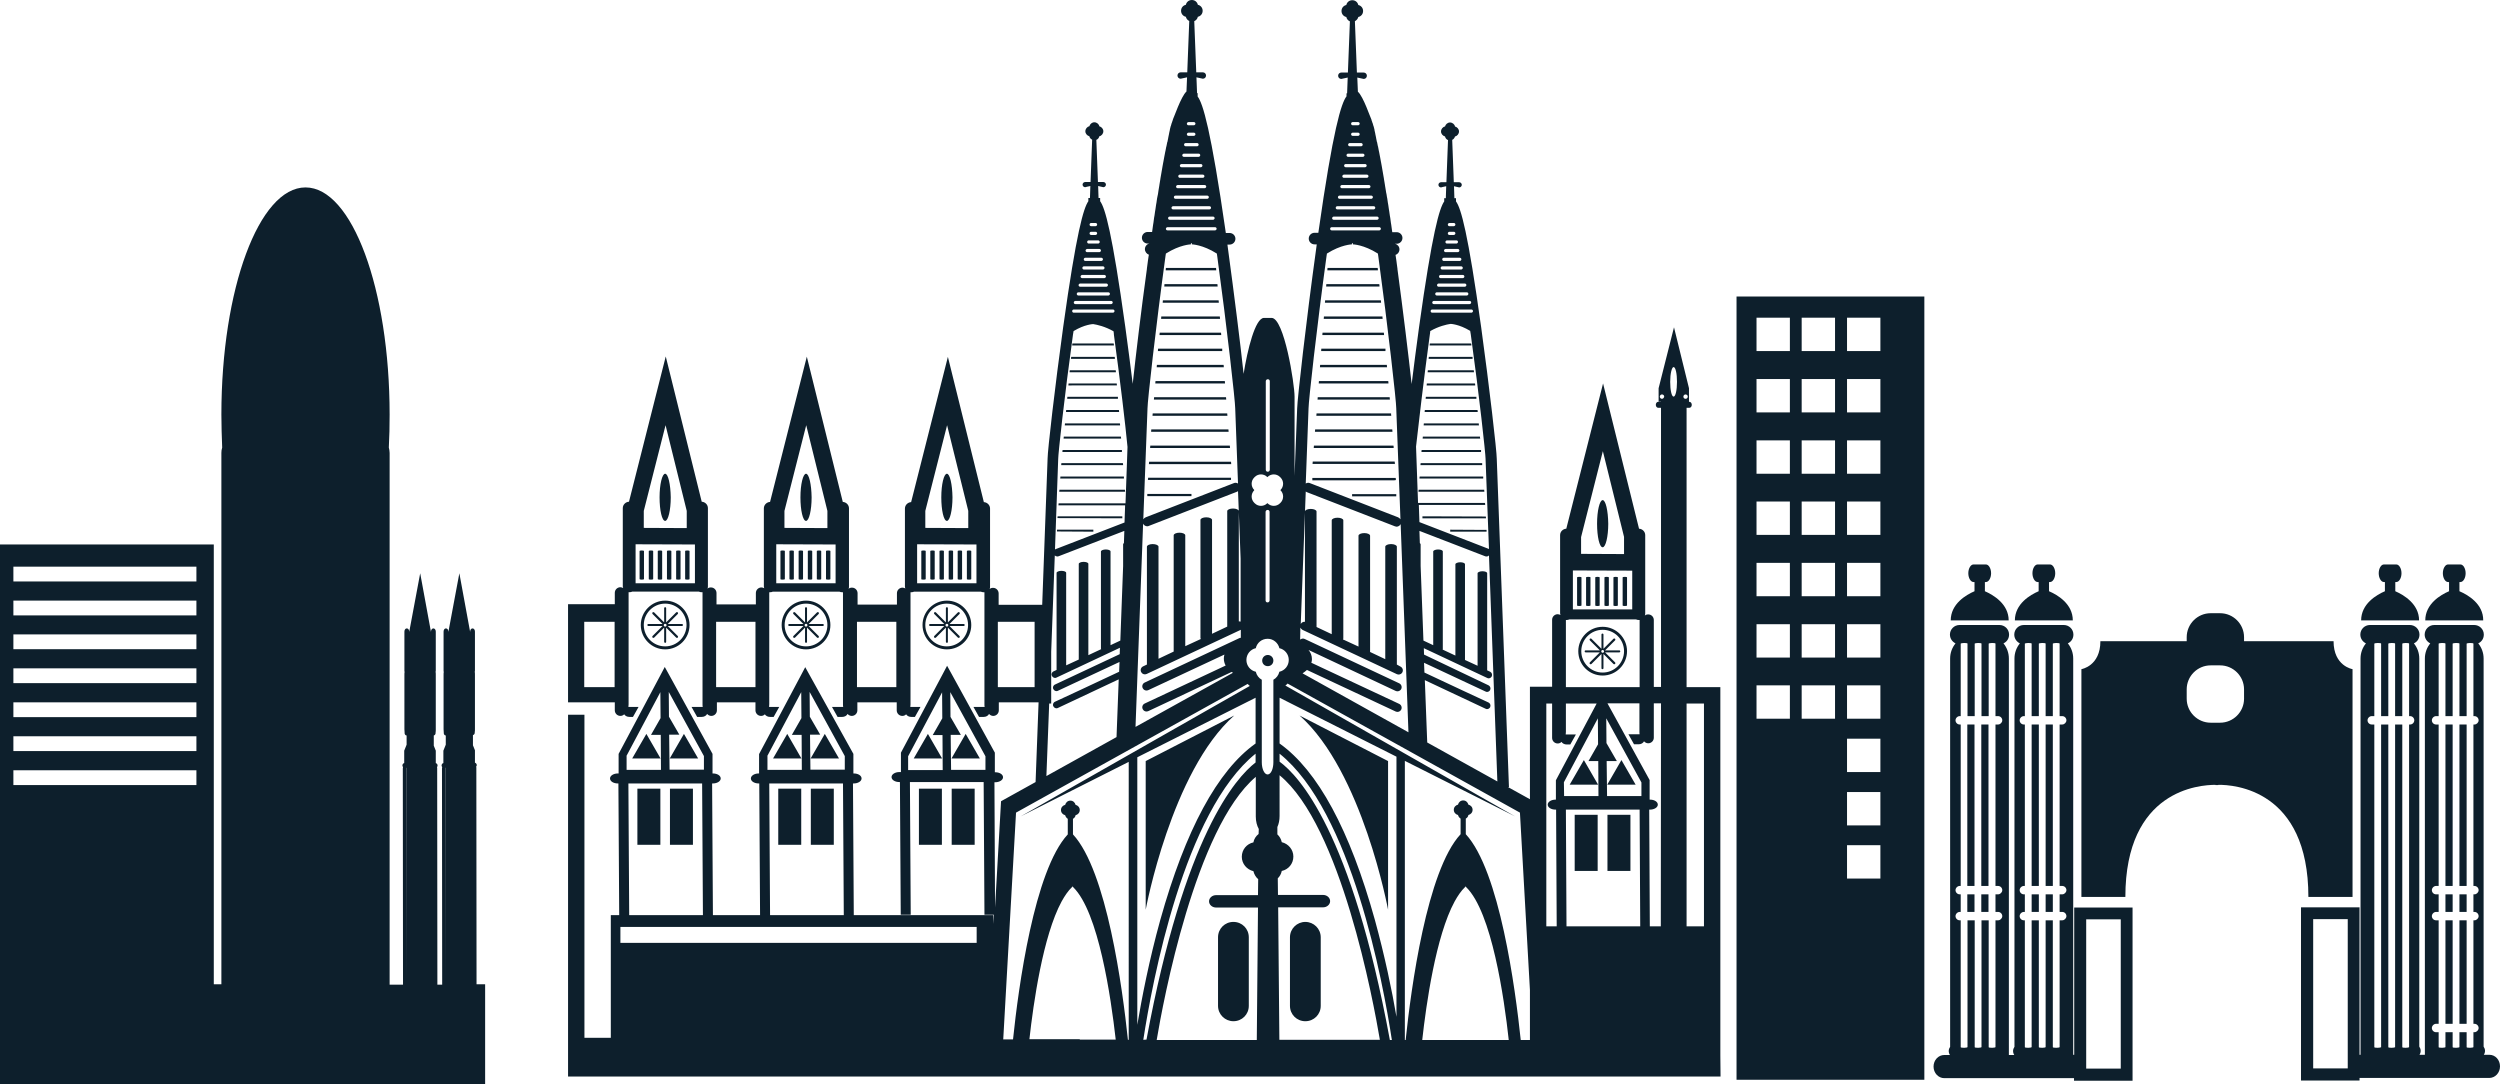 <?xml version="1.0" encoding="utf-8"?>
<!-- Generator: Adobe Illustrator 23.0.2, SVG Export Plug-In . SVG Version: 6.00 Build 0)  -->
<svg version="1.1" id="Layer_1" xmlns="http://www.w3.org/2000/svg" xmlns:xlink="http://www.w3.org/1999/xlink" x="0px" y="0px"
	 viewBox="0 0 1251.2 542.7" style="enable-background:new 0 0 1251.2 542.7;" xml:space="preserve">
<style type="text/css">
	.st0{fill:#0D1F2C;}
</style>
<path class="st0" d="M238.5,492.6l-0.1-108.2c0-0.2,0-0.5-0.1-0.7c0.2-0.2,0.3-0.5,0.3-0.8c0-0.6-0.4-1-0.9-1.2v-6.2l-1-2.5v-5.1
	c0.5-0.1,0.9-0.6,0.9-1.2c0-0.1,0-0.2,0-0.3c0.1-0.4,0.1-0.9,0.1-1.5v-27.3c0-0.5,0-1-0.1-1.4c0.1-0.2,0.1-0.5,0.1-0.7v-19.4
	c0-0.9-0.5-1.6-1.2-1.6s-1.2,0.7-1.2,1.6v6.7l0,0v-6.5l-5.4-29.4l-5.5,29.4v6.5h5.5h1.8h-7.3v-6.7c0-0.9-0.5-1.6-1.2-1.6
	s-1.2,0.7-1.2,1.6v19.5c0,0.2,0,0.5,0.1,0.7c-0.1,0.4-0.1,0.9-0.1,1.4V365c0,0.6,0.1,1.2,0.1,1.6c0,0.1,0,0.2,0,0.3
	c0,0.6,0.4,1.2,1,1.2v4.6l-1.2,3v6.2c-0.5,0.1-0.9,0.6-0.9,1.2c0,0.3,0.1,0.5,0.3,0.8c0,0.2-0.1,0.4-0.1,0.7l0.1,108.2h-2.4
	l-0.1-108.2c0-0.2,0-0.5-0.1-0.7c0.2-0.2,0.3-0.5,0.3-0.8c0-0.6-0.4-1-0.9-1.2v-6.2l-1-2.5v-5.1c0.5-0.1,0.9-0.6,0.9-1.2
	c0-0.1,0-0.2,0-0.3c0.1-0.4,0.1-0.9,0.1-1.5v-27.5c0-0.5,0-1-0.1-1.4c0.1-0.2,0.1-0.5,0.1-0.7v-19.4c0-0.9-0.5-1.6-1.2-1.6
	s-1.2,0.7-1.2,1.6v6.7l0,0v-6.5l-5.4-29.4l-5.5,29.4v6.5h5.5h1.8h-7.3v-6.7c0-0.9-0.5-1.6-1.2-1.6s-1.2,0.7-1.2,1.6v19.5
	c0,0.2,0,0.5,0.1,0.7c-0.1,0.4-0.1,0.9-0.1,1.4V365c0,0.6,0.1,1.2,0.1,1.6c0,0.1,0,0.2,0,0.3c0,0.6,0.4,1.2,1,1.2v4.6l-1.2,3v6.2
	c-0.5,0.1-0.9,0.6-0.9,1.2c0,0.3,0.1,0.5,0.3,0.8c0,0.2-0.1,0.4-0.1,0.7l0.1,108.2H195V226.7c0-1-0.2-1.9-0.4-2.7
	c0.3-5.4,0.4-10.9,0.4-16.5c0-62.8-18.8-113.7-42.1-113.7c-23.3,0-42.1,50.9-42.1,113.7c0,5.6,0.2,11.1,0.4,16.5
	c-0.3,0.9-0.4,1.8-0.4,2.7v265.9H107V272.5H0v220.1v50.1h106.9h135.9v-50.1H238.5z M223,365.5c0-0.2,0-0.4,0-0.6v-27.3
	c0-0.2,0-0.3,0-0.5l0,0V365.5L223,365.5z M223.1,384.2v106.2l-0.1-106C223,384.3,223,384.2,223.1,384.2L223.1,384.2z M203.3,365.5
	c0-0.2,0-0.4,0-0.6v-27.3c0-0.2,0-0.3,0-0.5l0,0V365.5C203.4,365.5,203.4,365.5,203.3,365.5z M203.4,384.2v106.2l-0.1-106
	C203.4,384.3,203.3,384.2,203.4,384.2L203.4,384.2z M6.7,283.6h91.6v7.4H6.7V283.6z M6.7,300.6h91.6v7.4H6.7V300.6z M6.7,317.5h91.6
	v7.4H6.7V317.5z M6.7,334.5h91.6v7.4H6.7V334.5z M6.7,351.5h91.6v7.4H6.7V351.5z M6.7,368.5h91.6v7.4H6.7V368.5z M6.7,385.5h91.6
	v7.4H6.7V385.5z"/>
<path class="st0" d="M741.8,231.8H711l-0.1,1h30.9C741.8,232.5,741.8,232.2,741.8,231.8z M676.7,247.2v1.2h21c0.4,0,0.8,0,1.1,0
	c0-0.4,0-0.7,0-1.1c-0.4,0-0.7,0-1.1,0h-21V247.2z M694.1,182.6h-33.4l-0.1,1.2h33.6C694.1,183.4,694.1,183,694.1,182.6z
	 M742.8,245.1H710l-0.1,1h33C742.9,245.8,742.8,245.5,742.8,245.1z M693.4,174.5h-32.1l-0.1,1.2h32.2
	C693.4,175.3,693.4,174.9,693.4,174.5z M344,290.1c0.6,0,1.1-0.1,1.1-0.3v-14c0-0.2-0.5-0.3-1.1-0.3s-1.1,0.1-1.1,0.3v14
	C342.9,290,343.4,290.1,344,290.1z M689.5,134.1h-25.1l-0.1,1.2h25.3C689.6,134.9,689.6,134.5,689.5,134.1z M691.1,150.3h-27.9
	l-0.1,1.2h28.1C691.2,151.1,691.1,150.7,691.1,150.3z M691.9,158.4h-29.3l-0.1,1.2H692C691.9,159.2,691.9,158.8,691.9,158.4z
	 M742.3,238.5h-31.8l-0.1,1h31.9C742.4,239.1,742.3,238.8,742.3,238.5z M690.3,142.2h-26.5l-0.1,1.2h26.7
	C690.4,143,690.4,142.6,690.3,142.2z M692.6,166.5h-30.7l-0.1,1.2h30.9C692.7,167.2,692.6,166.8,692.6,166.5z M609.9,150.3H582
	c0,0.4-0.1,0.8-0.1,1.2H610L609.9,150.3z M332.9,237.1c-1.5,0-2.8,5.3-2.8,11.8s1.2,11.8,2.8,11.8c1.5,0,2.8-5.3,2.8-11.8
	C335.6,242.4,334.4,237.1,332.9,237.1z M655.9,248.4c-0.4,0-0.8,0-1.2,0C655.4,248.4,655.9,248.4,655.9,248.4z M698.6,240.3
	c0-0.4,0-0.8-0.1-1.1c-0.2,0-0.5,0-0.7,0h-41v1.2h41C698.1,240.3,698.3,240.3,698.6,240.3z M741.2,225.2h-29.7l-0.1,1h29.8
	C741.3,225.8,741.3,225.5,741.2,225.2z M608.6,134.1h-25.1c0,0.4-0.1,0.8-0.1,1.2h25.3L608.6,134.1z M694.8,190.7h-34.7l-0.1,1.2
	h34.9C694.9,191.5,694.8,191.1,694.8,190.7z M609.3,142.2h-26.5c0,0.4-0.1,0.8-0.1,1.2h26.7L609.3,142.2z M695.5,198.8h-36l-0.1,1.2
	h36.2C695.6,199.6,695.5,199.2,695.5,198.8z M696.2,206.9h-37.3l-0.1,1.2h37.5C696.2,207.6,696.2,207.2,696.2,206.9z M697.4,223
	h-39.8l-0.1,1.2h40C697.5,223.8,697.5,223.4,697.4,223z M696.8,214.9h-38.6l-0.1,1.2h38.8C696.9,215.7,696.8,215.3,696.8,214.9z
	 M698.1,232.2c0-0.4,0-0.8-0.1-1.2c-0.1,0-0.1,0-0.2,0H657l-0.1,1.2h40.9C697.9,232.3,698,232.3,698.1,232.2z M485,290.1
	c0.6,0,1.1-0.1,1.1-0.3v-14c0-0.2-0.5-0.3-1.1-0.3s-1.1,0.1-1.1,0.3v14C483.9,290,484.4,290.1,485,290.1z M457.3,379.6h14.2
	l-7.1-12.3L457.3,379.6z M400.8,290.1c0.6,0,1.1-0.1,1.1-0.3v-14c0-0.2-0.5-0.3-1.1-0.3s-1.1,0.1-1.1,0.3v14
	C399.7,290,400.2,290.1,400.8,290.1z M462.2,290.1c0.6,0,1.1-0.1,1.1-0.3v-14c0-0.2-0.5-0.3-1.1-0.3s-1.1,0.1-1.1,0.3v14
	C461,290,461.5,290.1,462.2,290.1z M414.5,290.1c0.6,0,1.1-0.1,1.1-0.3v-14c0-0.2-0.5-0.3-1.1-0.3s-1.1,0.1-1.1,0.3v14
	C413.4,290,413.9,290.1,414.5,290.1z M466.7,290.1c0.6,0,1.1-0.1,1.1-0.3v-14c0-0.2-0.5-0.3-1.1-0.3s-1.1,0.1-1.1,0.3v14
	C465.6,290,466.1,290.1,466.7,290.1z M409.9,290.1c0.6,0,1.1-0.1,1.1-0.3v-14c0-0.2-0.5-0.3-1.1-0.3s-1.1,0.1-1.1,0.3v14
	C408.8,290,409.3,290.1,409.9,290.1z M405.4,290.1c0.6,0,1.1-0.1,1.1-0.3v-14c0-0.2-0.5-0.3-1.1-0.3s-1.1,0.1-1.1,0.3v14
	C404.3,290,404.8,290.1,405.4,290.1z M391.7,290.1c0.6,0,1.1-0.1,1.1-0.3v-14c0-0.2-0.5-0.3-1.1-0.3s-1.1,0.1-1.1,0.3v14
	C390.5,290,391,290.1,391.7,290.1z M480.4,290.1c0.6,0,1.1-0.1,1.1-0.3v-14c0-0.2-0.5-0.3-1.1-0.3s-1.1,0.1-1.1,0.3v14
	C479.3,290,479.8,290.1,480.4,290.1z M490.4,379.6l-7.1-12.3l-7.1,12.3H490.4z M471.3,290.1c0.6,0,1.1-0.1,1.1-0.3v-14
	c0-0.2-0.5-0.3-1.1-0.3s-1.1,0.1-1.1,0.3v14C470.2,290,470.7,290.1,471.3,290.1z M473.9,237.1c-1.5,0-2.8,5.3-2.8,11.8
	s1.2,11.8,2.8,11.8c1.5,0,2.8-5.3,2.8-11.8C476.6,242.4,475.4,237.1,473.9,237.1z M740.7,218.5h-28.6l-0.1,1h28.8
	C740.7,219.2,740.7,218.8,740.7,218.5z M396.2,290.1c0.6,0,1.1-0.1,1.1-0.3v-14c0-0.2-0.5-0.3-1.1-0.3s-1.1,0.1-1.1,0.3v14
	C395.1,290,395.6,290.1,396.2,290.1z M475.9,290.1c0.6,0,1.1-0.1,1.1-0.3v-14c0-0.2-0.5-0.3-1.1-0.3s-1.1,0.1-1.1,0.3v14
	C474.7,290,475.2,290.1,475.9,290.1z M737.6,185.3h-23l-0.1,1h23.2C737.7,185.9,737.6,185.6,737.6,185.3z M738.2,191.9h-24.1l-0.1,1
	h24.3C738.3,192.5,738.3,192.2,738.2,191.9z M737,178.6h-21.9l-0.1,1h22C737,179.2,737,178.9,737,178.6z M339.5,290.1
	c0.6,0,1.1-0.1,1.1-0.3v-14c0-0.2-0.5-0.3-1.1-0.3s-1.1,0.1-1.1,0.3v14C338.3,290,338.8,290.1,339.5,290.1z M738.9,198.6h-25.3
	l-0.1,1h25.4C738.9,199.2,738.9,198.9,738.9,198.6z M736.3,171.9h-20.7l-0.1,1h20.9C736.4,172.6,736.4,172.3,736.3,171.9z
	 M403.4,237.1c-1.5,0-2.8,5.3-2.8,11.8s1.2,11.8,2.8,11.8c1.5,0,2.8-5.3,2.8-11.8C406.1,242.4,404.9,237.1,403.4,237.1z
	 M739.5,205.2h-26.4l-0.1,1h26.6C739.5,205.9,739.5,205.5,739.5,205.2z M330.3,290.1c0.6,0,1.1-0.1,1.1-0.3v-14
	c0-0.2-0.5-0.3-1.1-0.3s-1.1,0.1-1.1,0.3v14C329.2,290,329.7,290.1,330.3,290.1z M325.8,290.1c0.6,0,1.1-0.1,1.1-0.3v-14
	c0-0.2-0.5-0.3-1.1-0.3s-1.1,0.1-1.1,0.3v14C324.6,290,325.1,290.1,325.8,290.1z M321.2,290.1c0.6,0,1.1-0.1,1.1-0.3v-14
	c0-0.2-0.5-0.3-1.1-0.3s-1.1,0.1-1.1,0.3v14C320.1,290,320.6,290.1,321.2,290.1z M711.9,258.4v1h31.2c0.2,0,0.4,0,0.6,0
	c0-0.3,0-0.6-0.1-0.9c-0.2,0-0.4,0-0.6,0L711.9,258.4L711.9,258.4z M334.9,290.1c0.6,0,1.1-0.1,1.1-0.3v-14c0-0.2-0.5-0.3-1.1-0.3
	s-1.1,0.1-1.1,0.3v14C333.8,290,334.3,290.1,334.9,290.1z M725.8,265.1v1h17.3c0.3,0,0.6,0,0.9,0c0-0.3,0-0.6,0-0.9
	c-0.3,0-0.6,0-0.9,0L725.8,265.1L725.8,265.1z M740.1,211.9h-27.5l-0.1,1h27.7C740.1,212.5,740.1,212.2,740.1,211.9z M794.9,288.7
	c-0.6,0-1.1,0.1-1.1,0.3v14c0,0.2,0.5,0.3,1.1,0.3s1.1-0.1,1.1-0.3v-14C796.1,288.8,795.6,288.7,794.9,288.7z M790.4,288.7
	c-0.6,0-1.1,0.1-1.1,0.3v14c0,0.2,0.5,0.3,1.1,0.3s1.1-0.1,1.1-0.3v-14C791.5,288.8,791,288.7,790.4,288.7z M694.7,455.3v-74.4
	l-44.3-22.8C681.9,386,694.7,455.3,694.7,455.3z M802.1,250.3c-1.5,0-2.8,5.3-2.8,11.8s1.2,11.8,2.8,11.8c1.5,0,2.8-5.3,2.8-11.8
	C804.8,255.5,803.6,250.3,802.1,250.3z M653.3,461.4c-4.2,0-7.7,3.4-7.7,7.7v34.3c0,4.3,3.4,7.7,7.7,7.7s7.7-3.4,7.7-7.7v-34.3
	C661,464.8,657.5,461.4,653.3,461.4z M634.5,327.8c-1.5,0-2.8,1.2-2.8,2.8s1.2,2.8,2.8,2.8s2.8-1.2,2.8-2.8S636,327.8,634.5,327.8z
	 M795.7,331.5c-0.2,0.2-0.2,0.6,0,0.8s0.6,0.2,0.8,0l5-5v7.1c0,0.3,0.2,0.5,0.5,0.5s0.5-0.2,0.5-0.5v-7.1l5,5c0.2,0.2,0.6,0.2,0.8,0
	s0.2-0.6,0-0.8l-5-5h7.1c0.3,0,0.5-0.2,0.5-0.5s-0.2-0.5-0.5-0.5h-7.1l5-5c0.2-0.2,0.2-0.6,0-0.8s-0.6-0.2-0.8,0l-5,5v-7.1
	c0-0.3-0.2-0.5-0.5-0.5s-0.5,0.2-0.5,0.5v7.1l-5-5c-0.2-0.2-0.6-0.2-0.8,0s-0.2,0.6,0,0.8l5,5h-7.1c-0.3,0-0.5,0.2-0.5,0.5
	s0.2,0.5,0.5,0.5h7.1L795.7,331.5z M802.1,325.3c0.4,0,0.7,0.3,0.7,0.7s-0.3,0.7-0.7,0.7s-0.7-0.3-0.7-0.7S801.7,325.3,802.1,325.3z
	 M813.2,288.7c-0.6,0-1.1,0.1-1.1,0.3v14c0,0.2,0.5,0.3,1.1,0.3s1.1-0.1,1.1-0.3v-14C814.3,288.8,813.8,288.7,813.2,288.7z
	 M617.3,511.1c4.3,0,7.7-3.4,7.7-7.7v-34.3c0-4.3-3.4-7.7-7.7-7.7s-7.7,3.4-7.7,7.7v34.3C609.6,507.7,613.1,511.1,617.3,511.1z
	 M804.1,288.7c-0.6,0-1.1,0.1-1.1,0.3v14c0,0.2,0.5,0.3,1.1,0.3s1.1-0.1,1.1-0.3v-14C805.2,288.8,804.7,288.7,804.1,288.7z
	 M808.6,288.7c-0.6,0-1.1,0.1-1.1,0.3v14c0,0.2,0.5,0.3,1.1,0.3s1.1-0.1,1.1-0.3v-14C809.8,288.8,809.3,288.7,808.6,288.7z
	 M799.5,288.7c-0.6,0-1.1,0.1-1.1,0.3v14c0,0.2,0.5,0.3,1.1,0.3s1.1-0.1,1.1-0.3v-14C800.6,288.8,800.1,288.7,799.5,288.7z
	 M563,245.1h-32.8c0,0.3,0,0.6-0.1,1h33L563,245.1z M560.5,211.9H533c0,0.3-0.1,0.6-0.1,1h27.7L560.5,211.9z M561.5,225.2h-29.7
	c0,0.3-0.1,0.6-0.1,1h29.8V225.2z M561,218.5h-28.6c0,0.3-0.1,0.6-0.1,1h28.8L561,218.5z M559.5,198.6h-25.3c0,0.3-0.1,0.6-0.1,1
	h25.4L559.5,198.6z M560,205.2h-26.4c0,0.3-0.1,0.6-0.1,1h26.6L560,205.2z M562,231.8h-30.8c0,0.3-0.1,0.6-0.1,1h31L562,231.8z
	 M547.2,266.1v-1h-17.3c-0.3,0-0.6,0-0.9,0c0,0.3,0,0.6,0,0.9c0.3,0,0.6,0,0.9,0L547.2,266.1L547.2,266.1z M561.7,259.4v-1h-31.8
	c-0.2,0-0.4,0-0.6,0c0,0.3,0,0.6-0.1,0.9c0.2,0,0.4,0,0.6,0L561.7,259.4L561.7,259.4z M562.5,238.5h-31.8c0,0.3,0,0.6-0.1,1h31.9
	L562.5,238.5z M802.1,338.1c6.7,0,12.2-5.5,12.2-12.2s-5.5-12.2-12.2-12.2s-12.2,5.5-12.2,12.2C789.9,332.7,795.3,338.1,802.1,338.1
	z M802.1,315.2c5.9,0,10.7,4.8,10.7,10.7s-4.8,10.7-10.7,10.7s-10.7-4.8-10.7-10.7C791.4,320,796.2,315.2,802.1,315.2z M617.7,358.1
	l-44.3,22.8v74.4C573.4,455.3,586.2,386,617.7,358.1z M419.9,379.6l-7.1-12.3l-7.1,12.3H419.9z M403.9,321.2v-7.1l5,5
	c0.2,0.2,0.6,0.2,0.8,0s0.2-0.6,0-0.8l-5-5h7.1c0.3,0,0.5-0.2,0.5-0.5s-0.2-0.5-0.5-0.5h-7.1l5-5c0.2-0.2,0.2-0.6,0-0.8
	s-0.6-0.2-0.8,0l-5,5v-7.1c0-0.3-0.2-0.5-0.5-0.5s-0.5,0.2-0.5,0.5v7.1l-5-5c-0.2-0.2-0.6-0.2-0.8,0c-0.2,0.2-0.2,0.6,0,0.8l5,5H395
	c-0.3,0-0.5,0.2-0.5,0.5s0.2,0.5,0.5,0.5h7.1l-5,5c-0.2,0.2-0.2,0.6,0,0.8s0.6,0.2,0.8,0l5-5v7.1c0,0.3,0.2,0.5,0.5,0.5
	C403.7,321.8,403.9,321.5,403.9,321.2z M402.7,312.9c0-0.4,0.3-0.7,0.7-0.7s0.7,0.3,0.7,0.7s-0.3,0.7-0.7,0.7
	S402.7,313.3,402.7,312.9z M417.3,422.8v-28.1h-11.5v28.1H417.3z M415.6,312.8c0-6.7-5.5-12.2-12.2-12.2s-12.2,5.5-12.2,12.2
	s5.5,12.2,12.2,12.2S415.6,319.6,415.6,312.8z M392.7,312.8c0-5.9,4.8-10.7,10.7-10.7c5.9,0,10.7,4.8,10.7,10.7s-4.8,10.7-10.7,10.7
	S392.7,318.7,392.7,312.8z M386.9,379.6h14.2l-7.1-12.3L386.9,379.6z M379.9,387.1h-0.2c-2.1,0-3.9,1.1-3.9,2.5s1.7,2.5,3.9,2.5h0.3
	c0,0.1,0,0.3,0,0.4l0.4,66h5l-0.4-66c0-0.1,0-0.3,0-0.4h36.9c0,0.1,0,0.3,0,0.4l0.4,66h5l-0.4-66c0-0.1,0-0.3,0-0.4h0.4
	c2.1,0,3.9-1.1,3.9-2.5s-1.7-2.5-3.9-2.5h-0.2v-9.8l-22-39.6l-2.1-3.8l-2,3.8l-21.1,39.7V387.1z M422.8,378.4v6.8h-17.2l-0.2-17.5
	h5.1l-5.2-9l-0.1-12.4L422.8,378.4z M384,378.4l17-32l0.1,13l-4.8,8.4h4.9l0.1,17.5h-17.2v-6.9H384z M476.3,394.7v28.1h11.5v-28.1
	H476.3z M486.1,312.8c0-6.7-5.5-12.2-12.2-12.2s-12.2,5.5-12.2,12.2s5.5,12.2,12.2,12.2S486.1,319.6,486.1,312.8z M463.1,312.8
	c0-5.9,4.8-10.7,10.7-10.7s10.7,4.8,10.7,10.7s-4.8,10.7-10.7,10.7C468,323.5,463.1,318.7,463.1,312.8z M401,422.8v-28.1h-11.5v28.1
	H401z M474.4,321.2v-7.1l5,5c0.2,0.2,0.6,0.2,0.8,0s0.2-0.6,0-0.8l-5-5h7.1c0.3,0,0.5-0.2,0.5-0.5s-0.2-0.5-0.5-0.5h-7.1l5-5
	c0.2-0.2,0.2-0.6,0-0.8s-0.6-0.2-0.8,0l-5,5v-7.1c0-0.3-0.2-0.5-0.5-0.5s-0.5,0.2-0.5,0.5v7.1l-5-5c-0.2-0.2-0.6-0.2-0.8,0
	s-0.2,0.6,0,0.8l5,5h-7.1c-0.3,0-0.5,0.2-0.5,0.5s0.2,0.5,0.5,0.5h7.1l-5,5c-0.2,0.2-0.2,0.6,0,0.8s0.6,0.2,0.8,0l5-5v7.1
	c0,0.3,0.2,0.5,0.5,0.5C474.2,321.8,474.4,321.5,474.4,321.2z M473.2,312.9c0-0.4,0.3-0.7,0.7-0.7s0.7,0.3,0.7,0.7s-0.3,0.7-0.7,0.7
	S473.2,313.3,473.2,312.9z M558.9,191.9h-24.1c0,0.3-0.1,0.6-0.1,1H559L558.9,191.9z M459.9,394.7v28.1h11.5v-28.1H459.9z
	 M346.8,422.8v-28.1h-11.5v28.1H346.8z M330.5,422.8v-28.1H319v28.1H330.5z M861,528.3V343.9h-16.9V204.1h1.4c0.7,0,1.2-0.7,1.2-1.5
	s-0.5-1.5-1.2-1.5h-1.4l0,0h1.2v-6.8l-7.5-30.5l-7.7,30.5v6.7h1.2v0.1h-1.4c-0.7,0-1.2,0.7-1.2,1.5s0.5,1.5,1.2,1.5h1.4v139.7h-3.6
	v-33.5c0-1.5-1.2-2.8-2.8-2.8c-0.7,0-1.3,0.2-1.7,0.6c0.2-0.4,0.2-0.8,0.2-1.2v-39.1c0-1.7-1.4-3.1-3.1-3.2l-18-72.7l-18.4,72.7
	c-1.7,0.1-3.1,1.5-3.1,3.2v39.1c0,0.3,0.1,0.6,0.2,0.9c-0.4-0.2-0.9-0.4-1.4-0.4c-1.5,0-2.8,1.2-2.8,2.8v33.5h-11.1V400l-11-6.1h0.5
	l-6.1-164.3c0-3.9-3.7-36-7.8-65.8c-6.6-47.5-10.1-59.6-12.6-63v-1.6h-0.8l-0.2-6c1.3,0.3,2.6,0.6,2.6,0.6c0.7,0,1.3-0.6,1.3-1.3
	c0-0.7-0.6-1.3-1.3-1.3h-2.7L726.8,70c0.7-0.3,1.2-1,1.4-1.7c1.1-0.2,2-1.3,2-2.5s-0.9-2.2-2-2.5c-0.2-1.1-1.3-2-2.5-2
	s-2.2,0.9-2.5,2c-1.1,0.2-2,1.3-2,2.5s0.9,2.2,2,2.5c0.2,0.8,0.7,1.5,1.5,1.8l-0.8,21.1h-2.7c-0.7,0-1.3,0.6-1.3,1.3
	c0,0.7,0.6,1.3,1.3,1.3c0,0,1.4-0.4,2.6-0.6l-0.2,6h-0.8v1.6c-2.4,3.4-6,15.5-12.6,63c-1.3,9.6-2.6,19.4-3.7,28.4
	c-1.6-14.5-4.2-35.9-7.1-57.5c0-0.1,0-0.1,0-0.2c-0.1-1-0.3-2-0.4-3c0-0.3-0.1-0.5-0.1-0.8c-0.1-0.9-0.3-1.8-0.4-2.7
	c0-0.1,0-0.3-0.1-0.4c1.2-0.4,2-1.5,2-2.8c0-1.4-1-2.5-2.2-2.8h0.8c1.6,0,2.9-1.3,2.9-2.9s-1.3-2.9-2.9-2.9h-2.2l0,0
	c-0.1-0.5-0.1-0.9-0.2-1.4c-0.1-0.7-0.2-1.5-0.3-2.2c-0.1-0.4-0.1-0.8-0.2-1.2c-0.1-0.8-0.2-1.5-0.3-2.3c-0.1-0.4-0.1-0.7-0.2-1.1
	c-0.1-0.7-0.2-1.4-0.3-2.1c-0.1-0.4-0.1-0.8-0.2-1.2c-0.1-0.7-0.2-1.4-0.3-2.1c-0.1-0.4-0.1-0.7-0.2-1.1c-0.1-0.7-0.2-1.4-0.3-2.1
	c-0.1-0.3-0.1-0.7-0.2-1c-0.1-0.7-0.2-1.5-0.4-2.2c0-0.2-0.1-0.5-0.1-0.7c-0.1-0.8-0.3-1.6-0.4-2.4c0-0.2-0.1-0.5-0.1-0.7
	c-0.1-0.8-0.3-1.6-0.4-2.4c0-0.2-0.1-0.5-0.1-0.7c-0.1-0.8-0.3-1.6-0.4-2.3c0-0.2-0.1-0.4-0.1-0.6c-0.1-0.8-0.3-1.5-0.4-2.3
	c0-0.2-0.1-0.4-0.1-0.6c-0.1-0.8-0.3-1.5-0.4-2.2c0-0.2-0.1-0.4-0.1-0.5c-0.1-0.7-0.3-1.5-0.4-2.2c0-0.2-0.1-0.3-0.1-0.5
	c-0.1-0.7-0.3-1.4-0.4-2.1c0-0.1-0.1-0.3-0.1-0.4c-0.1-0.7-0.3-1.4-0.4-2.1c0-0.1,0-0.2-0.1-0.3c-0.1-0.7-0.3-1.4-0.4-2
	c0-0.1,0-0.2-0.1-0.2c-0.1-0.7-0.3-1.3-0.4-2v-0.1c-0.1-0.6-0.3-1.3-0.4-1.9v-0.1c-0.1-0.6-0.3-1.2-0.4-1.8c0-0.1,0-0.1,0-0.2
	c-0.1-0.5-0.3-1.1-0.4-1.6c0-0.1,0-0.1-0.1-0.2c-0.1-0.5-0.3-1-0.4-1.4c0-0.1,0-0.1-0.1-0.2c-0.1-0.4-0.3-0.8-0.4-1.2
	c0-0.1,0-0.1-0.1-0.2l0,0c0-0.1,0-0.1,0-0.2c-0.4-0.6-4.1-11.7-6.8-14l-0.3-7.1c1.6,0.3,3.2,0.7,3.2,0.7c0.9,0,1.6-0.7,1.6-1.6
	s-0.7-1.6-1.6-1.6h-3.4l-1-25.7c0.8-0.4,1.5-1.2,1.7-2.1c1.4-0.3,2.4-1.5,2.4-3s-1-2.7-2.4-3c-0.3-1.4-1.5-2.4-3-2.4s-2.7,1-3,2.4
	c-1.4,0.3-2.4,1.5-2.4,3s1,2.7,2.4,3c0.2,1,0.9,1.8,1.8,2.2l-1,25.6h-3.3c-0.9,0-1.6,0.7-1.6,1.6s0.7,1.6,1.6,1.6
	c0,0,1.7-0.4,3.2-0.7l-0.3,7.9h-0.3v1.5c-2.6,3.4-6.7,16.1-14.1,68.3h-1.9c-1.6,0-2.9,1.3-2.9,2.9s1.3,2.9,2.9,2.9h1.1
	c-0.1,0.8-0.2,1.5-0.3,2.3c-5,36.1-9.4,75.1-9.5,79.8l-1.3,33.8v-39.7c0-6.4-5.2-39.4-11.5-39.4h-3.8c-4.4,0-8.3,16.1-10.2,28
	c-1.7-15.7-4.7-39.6-7.8-62.4c-0.1-0.8-0.2-1.5-0.3-2.3h1.1c1.6,0,2.9-1.3,2.9-2.9s-1.3-2.9-2.9-2.9h-1.9
	C606,64.4,602,51.7,599.4,48.3v-1.7h-0.3l-0.3-7.9c1.6,0.3,3.2,0.7,3.2,0.7c0.9,0,1.6-0.7,1.6-1.6s-0.7-1.6-1.6-1.6h-3.3l-1-25.6
	c0.9-0.4,1.6-1.2,1.8-2.2c1.4-0.3,2.4-1.5,2.4-3s-1-2.7-2.4-3C599.2,1,598,0,596.5,0s-2.7,1-3,2.4c-1.4,0.3-2.4,1.5-2.4,3
	s1,2.7,2.4,3c0.2,0.9,0.8,1.7,1.7,2.1l-1,25.7h-3.3c-0.9,0-1.6,0.7-1.6,1.6s0.7,1.6,1.6,1.6c0,0,1.6-0.4,3.2-0.7l-0.3,7.1
	c-2.7,2.4-6.4,13.4-6.8,14c0,0.1,0,0.1,0,0.2l0,0c0,0.1,0,0.1-0.1,0.2c-0.1,0.4-0.3,0.8-0.4,1.2c0,0.1,0,0.1-0.1,0.2
	c-0.1,0.4-0.3,0.9-0.4,1.4c0,0.1,0,0.1-0.1,0.2c-0.1,0.5-0.3,1-0.4,1.6c0,0.1,0,0.1,0,0.2c-0.1,0.6-0.3,1.1-0.4,1.8v0.1
	c-0.1,0.6-0.3,1.2-0.4,1.9v0.1c-0.1,0.6-0.3,1.3-0.4,2c0,0.1,0,0.2-0.1,0.2c-0.1,0.7-0.3,1.3-0.4,2c0,0.1,0,0.2-0.1,0.3
	c-0.1,0.7-0.3,1.4-0.4,2.1c0,0.1-0.1,0.3-0.1,0.4c-0.1,0.7-0.3,1.4-0.4,2.1c0,0.2-0.1,0.3-0.1,0.5c-0.1,0.7-0.3,1.4-0.4,2.2
	c0,0.2-0.1,0.4-0.1,0.5c-0.1,0.7-0.3,1.5-0.4,2.2c0,0.2-0.1,0.4-0.1,0.6c-0.1,0.7-0.3,1.5-0.4,2.3c0,0.2-0.1,0.4-0.1,0.6
	c-0.1,0.8-0.3,1.5-0.4,2.3c0,0.2-0.1,0.5-0.1,0.7c-0.1,0.8-0.3,1.6-0.4,2.4c0,0.2-0.1,0.5-0.1,0.7c-0.1,0.8-0.3,1.6-0.4,2.4
	c0,0.2-0.1,0.5-0.1,0.7c-0.1,0.7-0.2,1.5-0.4,2.2c-0.1,0.3-0.1,0.7-0.2,1c-0.1,0.7-0.2,1.4-0.3,2.1c-0.1,0.4-0.1,0.7-0.2,1.1
	c-0.1,0.7-0.2,1.4-0.3,2.1c-0.1,0.4-0.1,0.8-0.2,1.2c-0.1,0.7-0.2,1.4-0.3,2.1c-0.1,0.4-0.1,0.7-0.2,1.1c-0.1,0.8-0.2,1.5-0.3,2.3
	c-0.1,0.4-0.1,0.8-0.2,1.2c-0.1,0.7-0.2,1.5-0.3,2.2c-0.1,0.5-0.1,0.9-0.2,1.4l0,0h-2.2c-1.6,0-2.9,1.3-2.9,2.9s1.3,2.9,2.9,2.9h0.8
	c-1.3,0.3-2.2,1.5-2.2,2.8s0.9,2.4,2,2.8c0,0.1,0,0.3-0.1,0.4c-0.1,0.9-0.3,1.8-0.4,2.7c0,0.3-0.1,0.5-0.1,0.8c-0.1,1-0.3,2-0.4,3
	c0,0.1,0,0.1,0,0.2c-3,21.6-5.5,43-7.1,57.5c-1.1-9-2.4-18.8-3.7-28.4c-6.6-47.5-10.1-59.6-12.6-63v-1.6h-0.8l-0.2-6
	c1.3,0.3,2.6,0.6,2.6,0.6c0.7,0,1.3-0.6,1.3-1.3c0-0.7-0.6-1.3-1.3-1.3h-2.7L548.7,70c0.8-0.3,1.3-1,1.5-1.8c1.1-0.2,2-1.3,2-2.5
	s-0.9-2.2-2-2.5c-0.2-1.1-1.3-2-2.5-2s-2.2,0.9-2.5,2c-1.1,0.2-2,1.3-2,2.5s0.9,2.2,2,2.5c0.2,0.8,0.7,1.4,1.4,1.7l-0.8,21.2h-2.7
	c-0.7,0-1.3,0.6-1.3,1.3c0,0.7,0.6,1.3,1.3,1.3c0,0,1.4-0.4,2.6-0.6l-0.2,6h-0.8v1.6c-2.4,3.4-6,15.5-12.6,63
	c-4.1,29.7-7.8,61.8-7.8,65.8l-2.7,73.2h-21.8V297c0-1.5-1.2-2.8-2.8-2.8c-0.7,0-1.3,0.2-1.7,0.6c0.2-0.4,0.2-0.8,0.2-1.2v-39.1
	c0-1.7-1.4-3.1-3.1-3.2l-18-72.7L456,251.3c-1.7,0.1-3.1,1.5-3.1,3.2v39.1c0,0.3,0.1,0.6,0.2,0.9c-0.4-0.2-0.9-0.4-1.4-0.4
	c-1.5,0-2.8,1.2-2.8,2.8v5.7h-19.7v-5.7c0-1.5-1.2-2.8-2.8-2.8c-0.7,0-1.3,0.2-1.7,0.6c0.2-0.4,0.2-0.8,0.2-1.2v-39.1
	c0-1.7-1.4-3.1-3.1-3.2l-18-72.7l-18.4,72.7c-1.7,0.1-3.1,1.5-3.1,3.2v39.1c0,0.3,0.1,0.6,0.2,0.9c-0.4-0.2-0.9-0.4-1.4-0.4
	c-1.5,0-2.8,1.2-2.8,2.8v5.7h-19.7v-5.7c0-1.5-1.2-2.8-2.8-2.8c-0.7,0-1.3,0.2-1.7,0.6c0.2-0.4,0.2-0.8,0.2-1.2v-39.1
	c0-1.7-1.4-3.1-3.1-3.2l-18-72.7l-18.4,72.7c-1.7,0.1-3.1,1.5-3.1,3.2v39.1c0,0.3,0.1,0.6,0.2,0.9c-0.4-0.2-0.9-0.4-1.4-0.4
	c-1.5,0-2.8,1.2-2.8,2.8v5.7h-23.4v49.1h23.4v4c0,1.5,1.2,2.8,2.8,2.8c0.8,0,1.4-0.3,1.9-0.8c0.5,0.8,1.5,1.3,2.6,1.3h1.8l2.8-5H315
	c-0.2,0-0.4,0-0.5,0c0-0.4,0.1-0.8,0.1-1.3v-55.1c0-0.3,0-0.7,0-1c0.1,0,0.3,0,0.4,0c0.5,0,1-0.1,1.4-0.3h33.4
	c0.4,0.2,0.9,0.3,1.4,0.3c0.1,0,0.3,0,0.4,0c0,0.3,0,0.6,0,1v55.1c0,0.4,0,0.9,0.1,1.3c-0.2,0-0.3,0-0.5,0h-5.1l2.8,5h2.3
	c1.2,0,2.3-0.6,2.7-1.5c0.5,0.6,1.3,1,2.1,1c1.5,0,2.8-1.2,2.8-2.8v-4h19.3v4c0,1.5,1.2,2.8,2.8,2.8c0.8,0,1.4-0.3,1.9-0.8
	c0.5,0.8,1.5,1.3,2.6,1.3h1.8l2.8-5h-4.6c-0.2,0-0.4,0-0.5,0c0-0.4,0.1-0.8,0.1-1.3v-55.1c0-0.3,0-0.7,0-1c0.1,0,0.3,0,0.4,0
	c0.5,0,1-0.1,1.4-0.3h33.3c0.4,0.2,0.9,0.3,1.4,0.3c0.1,0,0.3,0,0.4,0c0,0.3,0,0.6,0,1v55.1c0,0.4,0,0.9,0.1,1.3c-0.2,0-0.3,0-0.5,0
	h-5.1l2.8,5h2.3c1.2,0,2.3-0.6,2.7-1.5c0.5,0.6,1.3,1,2.1,1c1.5,0,2.8-1.2,2.8-2.8v-4h19.7v4c0,1.5,1.2,2.8,2.8,2.8
	c0.8,0,1.4-0.3,1.9-0.8c0.5,0.8,1.5,1.3,2.6,1.3h1.8l2.8-5h-4.6c-0.2,0-0.4,0-0.5,0c0-0.4,0.1-0.8,0.1-1.3v-55.1c0-0.3,0-0.7,0-1
	c0.1,0,0.3,0,0.4,0c0.5,0,1-0.1,1.4-0.3h33.4c0.4,0.2,0.9,0.3,1.4,0.3c0.1,0,0.3,0,0.4,0c0,0.3,0,0.6,0,1v55.1c0,0.4,0,0.9,0.1,1.3
	c-0.2,0-0.3,0-0.5,0h-5.1l2.8,5h2.3c1.2,0,2.3-0.6,2.7-1.5c0.5,0.6,1.3,1,2.1,1c1.5,0,2.8-1.2,2.8-2.8v-4h19.9l-1.5,39.9L501,401
	l-3,53.2l-0.3-62.3c0-0.1,0-0.3,0-0.4h0.4c2.1,0,3.9-1.1,3.9-2.5s-1.7-2.5-3.9-2.5h-0.2v-9.8L476.1,337l-2.1-3.8l-2,3.8l-21.1,39.7
	v9.7h-0.8c-2.1,0-3.9,1.1-3.9,2.5s1.7,2.5,3.9,2.5h0.3c0,0.1,0,0.3,0,0.4l0.4,66h5l-0.4-66c0-0.1,0-0.3,0-0.4h36.9
	c0,0.1,0,0.3,0,0.4l0.4,66h4.7l-0.3,4.6V458H305.7v61.4h-13.2V357.7h-8.2v181.1h576.8L861,528.3L861,528.3L861,528.3z M307.6,343.9
	h-15.2v-32.7h15.2V343.9z M322.2,255.7l10.9-42.9l10.6,42.9v8.6l-21.5-0.1V255.7z M347.8,291.9h-29.7v-19.5l29.7,0.1V291.9z
	 M378.1,343.9h-19.7v-32.7h19.7V343.9z M392.6,255.7l10.9-42.9l10.6,42.9v8.6l-21.5-0.1V255.7z M418.2,291.9h-29.7v-19.5l29.7,0.1
	V291.9z M448.6,343.9h-19.7v-32.7h19.7V343.9z M463.1,255.7l10.9-42.9l10.6,42.9v8.6l-21.5-0.1V255.7z M488.7,291.9H459v-19.5
	l29.7,0.1V291.9z M517.8,343.9h-18.4v-32.7h18.4V343.9z M454.5,385.3v-6.8l17-32l0.1,13l-4.8,8.4h4.9l0.1,17.5h-17.3V385.3z
	 M493.2,385.3H476l-0.2-17.5h5.1l-5.2-9l-0.1-12.4l17.6,32.1L493.2,385.3L493.2,385.3z M488.8,471.9H310.5v-8h178.3V471.9z
	 M749.4,391.1l-35.1-19.5l-1.2-31.2l30.4,14.3c0.2,0.1,0.5,0.2,0.7,0.2c0.7,0,1.3-0.4,1.6-1c0.4-0.9,0-1.9-0.8-2.3l-12.7-5.9
	l-19.4-9.1l-0.2-4.9l30.8,14.4c0.2,0.1,0.5,0.2,0.7,0.2c0.7,0,1.3-0.4,1.6-1c0.4-0.9,0-1.9-0.8-2.3l-32.3-15.4l-0.1-3.2l31.7,14.9
	c0.2,0.1,0.5,0.2,0.7,0.2c0.7,0,1.3-0.4,1.6-1c0.4-0.9,0-1.9-0.8-2.3l-1.5-0.7v-48.6c0-0.6-1.1-1-2.4-1s-2.4,0.5-2.4,1v46.3
	l-6.3-2.9v-47.9c0-0.6-1.1-1-2.4-1c-1.3,0-2.4,0.5-2.4,1v45.7l-6.4-3c0.1-0.1,0.1-0.2,0.1-0.3V276c0-0.6-1.1-1-2.4-1
	c-1.3,0-2.4,0.5-2.4,1v46.9l-4.9-2.3l-1.4-37.3v-10.9c0-0.2-0.2-0.4-0.4-0.6l-0.2-6.1l32.9,12.7c0.2,0.1,0.5,0.1,0.7,0.1
	c0.5,0,0.9-0.2,1.2-0.5L749.4,391.1z M725.4,111.6h2.2c0.5,0,0.8,0.4,0.8,0.8s-0.4,0.8-0.8,0.8h-2.2c-0.5,0-0.8-0.4-0.8-0.8
	S725,111.6,725.4,111.6z M725.4,116h2.2c0.5,0,0.8,0.4,0.8,0.8s-0.4,0.8-0.8,0.8h-2.2c-0.5,0-0.8-0.4-0.8-0.8S725,116,725.4,116z
	 M724.2,120.3h4.7c0.5,0,0.8,0.4,0.8,0.8s-0.4,0.8-0.8,0.8h-4.7c-0.5,0-0.8-0.4-0.8-0.8S723.8,120.3,724.2,120.3z M723.5,124.6h6.1
	c0.5,0,0.8,0.4,0.8,0.8s-0.4,0.8-0.8,0.8h-6.1c-0.5,0-0.8-0.4-0.8-0.8S723.1,124.6,723.5,124.6z M722.6,129h8c0.5,0,0.8,0.4,0.8,0.8
	s-0.4,0.8-0.8,0.8h-8c-0.5,0-0.8-0.4-0.8-0.8S722.1,129,722.6,129z M721.8,133.3h9.5c0.5,0,0.8,0.4,0.8,0.8s-0.4,0.8-0.8,0.8h-9.5
	c-0.5,0-0.8-0.4-0.8-0.8S721.4,133.3,721.8,133.3z M721,137.6h11.1c0.5,0,0.8,0.4,0.8,0.8s-0.4,0.8-0.8,0.8H721
	c-0.5,0-0.8-0.4-0.8-0.8S720.5,137.6,721,137.6z M720,141.9h13.1c0.5,0,0.8,0.4,0.8,0.8s-0.4,0.8-0.8,0.8H720
	c-0.5,0-0.8-0.4-0.8-0.8S719.6,141.9,720,141.9z M719.1,146.3h15c0.5,0,0.8,0.4,0.8,0.8s-0.4,0.8-0.8,0.8h-15
	c-0.5,0-0.8-0.4-0.8-0.8S718.6,146.3,719.1,146.3z M717.6,150.6h17.9c0.5,0,0.8,0.4,0.8,0.8s-0.4,0.8-0.8,0.8h-17.9
	c-0.5,0-0.8-0.4-0.8-0.8S717.2,150.6,717.6,150.6z M716.8,154.9h19.6c0.5,0,0.8,0.4,0.8,0.8s-0.4,0.8-0.8,0.8h-19.6
	c-0.5,0-0.8-0.4-0.8-0.8S716.3,154.9,716.8,154.9z M715.6,167.5c0.1-0.6,0.2-1.2,0.2-1.8c4.2-2.4,8.1-3.3,10.2-3.6l0,0
	c0,0,4.2,0.1,9.8,3.5c0.1,0.6,0.2,1.2,0.3,1.8c4.3,31,7.4,59.7,7.4,62.3v0.1l1.7,45c-0.1-0.1-0.3-0.2-0.4-0.2l-34.4-13.3l-0.3-8.6
	h33c0.1,0,0.2,0,0.2,0c0-0.3,0-0.6-0.1-1c-0.1,0-0.1,0-0.2,0h-33.3l-1-28.2C709.9,213,712.4,190.9,715.6,167.5z M677,61.1h2.7
	c0.5,0,0.8,0.4,0.8,0.8s-0.4,0.8-0.8,0.8H677c-0.5,0-0.8-0.4-0.8-0.8S676.5,61.1,677,61.1z M677,66.4h2.7c0.5,0,0.8,0.4,0.8,0.8
	s-0.4,0.8-0.8,0.8H677c-0.5,0-0.8-0.4-0.8-0.8S676.5,66.4,677,66.4z M675.5,71.6h5.7c0.5,0,0.8,0.4,0.8,0.8c0,0.5-0.4,0.8-0.8,0.8
	h-5.7c-0.5,0-0.8-0.4-0.8-0.8C674.7,72,675.1,71.6,675.5,71.6z M674.7,76.9h7.4c0.5,0,0.8,0.4,0.8,0.8s-0.4,0.8-0.8,0.8h-7.4
	c-0.5,0-0.8-0.4-0.8-0.8S674.2,76.9,674.7,76.9z M673.5,82.1h9.7c0.5,0,0.8,0.4,0.8,0.8s-0.4,0.8-0.8,0.8h-9.7
	c-0.5,0-0.8-0.4-0.8-0.8S673,82.1,673.5,82.1z M672.6,87.4h11.5c0.5,0,0.8,0.4,0.8,0.8s-0.4,0.8-0.8,0.8h-11.5
	c-0.5,0-0.8-0.4-0.8-0.8S672.2,87.4,672.6,87.4z M671.6,92.6h13.5c0.5,0,0.8,0.4,0.8,0.8s-0.4,0.8-0.8,0.8h-13.5
	c-0.5,0-0.8-0.4-0.8-0.8S671.1,92.6,671.6,92.6z M670.4,97.9h15.9c0.5,0,0.8,0.4,0.8,0.8s-0.4,0.8-0.8,0.8h-15.9
	c-0.5,0-0.8-0.4-0.8-0.8S670,97.9,670.4,97.9z M669.3,103.2h18.2c0.5,0,0.8,0.4,0.8,0.8s-0.4,0.8-0.8,0.8h-18.2
	c-0.5,0-0.8-0.4-0.8-0.8S668.8,103.2,669.3,103.2z M667.5,108.4h21.7c0.5,0,0.8,0.4,0.8,0.8s-0.4,0.8-0.8,0.8h-21.7
	c-0.5,0-0.8-0.4-0.8-0.8S667.1,108.4,667.5,108.4z M666.5,113.7h23.8c0.5,0,0.8,0.4,0.8,0.8s-0.4,0.8-0.8,0.8h-23.8
	c-0.5,0-0.8-0.4-0.8-0.8S666,113.7,666.5,113.7z M654.9,204.4c0-3.6,4.1-40.3,9-76.2c0.1-0.4,0.1-0.9,0.2-1.3
	c7.1-4.5,12.5-4.6,12.5-4.6c-0.1-0.8,0.4-0.9,0.5-0.3v0.3c0,0,5.4,0.1,12.5,4.6c0.1,0.4,0.1,0.9,0.2,1.3c4.9,35.9,9,72.6,9,76.2v0.1
	l2.1,55.4c-0.3-0.4-0.7-0.8-1.2-1l-44.1-17.1c-0.7-0.3-1.5-0.2-2.1,0.2L654.9,204.4z M650.8,314.1c0.2,0.4,0.6,0.8,1,1.1l47.3,22.2
	c0.3,0.1,0.6,0.2,0.9,0.2c0.8,0,1.6-0.5,1.9-1.2c0.5-1.1,0-2.3-1-2.8l-1.8-1v-59c0-0.7-1.3-1.3-2.9-1.3c-1.6,0-2.9,0.6-2.9,1.3v56.3
	l-7.6-3.6v-58.2c0-0.7-1.3-1.3-2.9-1.3c-1.6,0-2.9,0.6-2.9,1.3v55.5l-7.8-3.6c0.1-0.1,0.2-0.3,0.2-0.4v-59.2c0-0.7-1.3-1.3-2.9-1.3
	c-1.6,0-2.9,0.6-2.9,1.3v57l-7.6-3.6V256c0-0.7-1.3-1.3-2.9-1.3c-1.6,0-2.9,0.6-2.9,1.3v55.2c-0.8-0.1-1.7,0.3-2.1,1.1l2.5-66.3
	c0.2,0.1,0.3,0.2,0.5,0.3l44.1,17.1c0.3,0.1,0.6,0.2,0.8,0.2c0.9,0,1.7-0.5,2.1-1.3l3.9,104.2l-53-29.5c0.8-0.5,1.5-1.1,2.2-1.7
	l44.4,20.8c0.3,0.1,0.6,0.2,0.9,0.2c0.8,0,1.6-0.5,1.9-1.2c0.5-1.1,0-2.3-1-2.8l-44-20.6c0.2-0.6,0.3-1.2,0.3-1.8
	c0-1.7-0.6-3.3-1.7-4.6l43.6,20.5c0.3,0.1,0.6,0.2,0.9,0.2c0.8,0,1.6-0.5,1.9-1.2c0.5-1.1,0-2.3-1-2.8L653,319.8
	c-0.8-0.4-1.6-0.2-2.3,0.3L650.8,314.1z M633.5,190.8c0-0.5,0.4-1,1-1s1,0.4,1,1v44.3c0,0.5-0.4,1-1,1s-1-0.4-1-1V190.8z
	 M627.7,245.2c-1.7-1.7-1.7-4.5,0-6.2l0.3-0.3c1.7-1.7,4.5-1.7,6.2,0l0.1,0.1l0.1-0.1c1.7-1.7,4.5-1.7,6.2,0l0.3,0.3
	c1.7,1.7,1.7,4.5,0,6.2l-0.1,0.1l0.1,0.1c1.7,1.7,1.7,4.5,0,6.2l-0.3,0.3c-1.7,1.7-4.5,1.7-6.2,0l-0.1-0.1l-0.1,0.1
	c-1.7,1.7-4.5,1.7-6.2,0l-0.3-0.3c-1.7-1.7-1.7-4.5,0-6.2V245.2L627.7,245.2z M635.4,256.2v44.3c0,0.5-0.4,1-1,1s-1-0.4-1-1v-44.3
	c0-0.5,0.4-1,1-1S635.4,255.6,635.4,256.2z M594.8,61.1h2.7c0.5,0,0.8,0.4,0.8,0.8s-0.4,0.8-0.8,0.8h-2.7c-0.5,0-0.8-0.4-0.8-0.8
	S594.4,61.1,594.8,61.1z M594.8,66.4h2.7c0.5,0,0.8,0.4,0.8,0.8s-0.4,0.8-0.8,0.8h-2.7c-0.5,0-0.8-0.4-0.8-0.8
	S594.4,66.4,594.8,66.4z M593.4,71.6h5.7c0.5,0,0.8,0.4,0.8,0.8c0,0.5-0.4,0.8-0.8,0.8h-5.7c-0.5,0-0.8-0.4-0.8-0.8
	S592.9,71.6,593.4,71.6z M592.5,76.9h7.4c0.5,0,0.8,0.4,0.8,0.8s-0.4,0.8-0.8,0.8h-7.4c-0.5,0-0.8-0.4-0.8-0.8
	S592.1,76.9,592.5,76.9z M591.3,82.1h9.7c0.5,0,0.8,0.4,0.8,0.8s-0.4,0.8-0.8,0.8h-9.7c-0.5,0-0.8-0.4-0.8-0.8
	S590.9,82.1,591.3,82.1z M590.5,87.4H602c0.5,0,0.8,0.4,0.8,0.8S602.4,89,602,89h-11.5c-0.5,0-0.8-0.4-0.8-0.8S590,87.4,590.5,87.4z
	 M589.4,92.6h13.5c0.5,0,0.8,0.4,0.8,0.8s-0.4,0.8-0.8,0.8h-13.5c-0.5,0-0.8-0.4-0.8-0.8S589,92.6,589.4,92.6z M588.3,97.9h15.9
	c0.5,0,0.8,0.4,0.8,0.8s-0.4,0.8-0.8,0.8h-15.9c-0.5,0-0.8-0.4-0.8-0.8S587.8,97.9,588.3,97.9z M587.1,103.2h18.2
	c0.5,0,0.8,0.4,0.8,0.8s-0.4,0.8-0.8,0.8h-18.2c-0.5,0-0.8-0.4-0.8-0.8S586.7,103.2,587.1,103.2z M585.4,108.4h21.7
	c0.5,0,0.8,0.4,0.8,0.8s-0.4,0.8-0.8,0.8h-21.7c-0.5,0-0.8-0.4-0.8-0.8S584.9,108.4,585.4,108.4z M584.3,113.7h23.8
	c0.5,0,0.8,0.4,0.8,0.8s-0.4,0.8-0.8,0.8h-23.8c-0.5,0-0.8-0.4-0.8-0.8S583.9,113.7,584.3,113.7z M574.3,204.5v-0.1
	c0-3.6,4.1-40.3,9-76.2c0.1-0.4,0.1-0.9,0.2-1.3c7.1-4.5,12.5-4.6,12.5-4.6V122c0.1-0.6,0.6-0.5,0.5,0.3c0,0,5.4,0.1,12.5,4.6
	c0.1,0.4,0.1,0.9,0.2,1.3c4.9,35.9,9,72.6,9,76.2l1.4,37.6c-0.6-0.4-1.4-0.5-2.1-0.2l-44.1,17.1c-0.5,0.2-0.9,0.6-1.2,1L574.3,204.5
	z M572.1,262.1c0.4,0.8,1.2,1.3,2.1,1.3c0.3,0,0.6-0.1,0.8-0.2l44.1-17.1c0.2-0.1,0.4-0.2,0.5-0.3l1.3,33.8v31.5
	c-0.3-0.1-0.6-0.1-0.9-0.1v-55.2c0-0.7-1.3-1.3-2.9-1.3c-1.6,0-2.9,0.6-2.9,1.3v57.8l-7.6,3.6v-57c0-0.7-1.3-1.3-2.9-1.3
	c-1.6,0-2.9,0.6-2.9,1.3v59.2c0,0.1,0.1,0.3,0.2,0.4l-7.8,3.6v-55.5c0-0.7-1.3-1.3-2.9-1.3c-1.6,0-2.9,0.6-2.9,1.3v58.2l-7.6,3.6
	v-56.1c0-0.7-1.3-1.3-2.9-1.3c-1.6,0-2.9,0.6-2.9,1.3v59l-1.9,0.9c-1.1,0.5-1.5,1.8-1,2.8c0.4,0.8,1.1,1.2,1.9,1.2
	c0.3,0,0.6-0.1,0.9-0.2l47.1-22.1v4c-0.3,0-0.5,0.1-0.8,0.2l-47.3,22.2c-1.1,0.5-1.5,1.8-1,2.8c0.4,0.8,1.1,1.2,1.9,1.2
	c0.3,0,0.6-0.1,0.9-0.2l38.1-17.8c-0.2,0.7-0.3,1.3-0.3,2c0,1.2,0.3,2.4,0.9,3.5l-40.5,19c-1.1,0.5-1.5,1.8-1,2.8
	c0.4,0.8,1.1,1.2,1.9,1.2c0.3,0,0.6-0.1,0.9-0.2l41.7-19.6c0.2,0.2,0.5,0.3,0.7,0.4l-48.8,27.1L572.1,262.1z M546.1,111.6h2.2
	c0.5,0,0.8,0.4,0.8,0.8s-0.4,0.8-0.8,0.8h-2.2c-0.5,0-0.8-0.4-0.8-0.8S545.6,111.6,546.1,111.6z M546.1,116h2.2
	c0.5,0,0.8,0.4,0.8,0.8s-0.4,0.8-0.8,0.8h-2.2c-0.5,0-0.8-0.4-0.8-0.8S545.6,116,546.1,116z M544.9,120.3h4.7c0.5,0,0.8,0.4,0.8,0.8
	s-0.4,0.8-0.8,0.8h-4.7c-0.5,0-0.8-0.4-0.8-0.8S544.4,120.3,544.9,120.3z M544.1,124.6h6.1c0.5,0,0.8,0.4,0.8,0.8s-0.4,0.8-0.8,0.8
	h-6.1c-0.5,0-0.8-0.4-0.8-0.8S543.7,124.6,544.1,124.6z M543.2,129h8c0.5,0,0.8,0.4,0.8,0.8s-0.4,0.8-0.8,0.8h-8
	c-0.5,0-0.8-0.4-0.8-0.8S542.7,129,543.2,129z M542.5,133.3h9.5c0.5,0,0.8,0.4,0.8,0.8s-0.4,0.8-0.8,0.8h-9.5
	c-0.5,0-0.8-0.4-0.8-0.8S542,133.3,542.5,133.3z M541.6,137.6h11.1c0.5,0,0.8,0.4,0.8,0.8s-0.4,0.8-0.8,0.8h-11.1
	c-0.5,0-0.8-0.4-0.8-0.8S541.2,137.6,541.6,137.6z M540.6,141.9h13.1c0.5,0,0.8,0.4,0.8,0.8s-0.4,0.8-0.8,0.8h-13.1
	c-0.5,0-0.8-0.4-0.8-0.8S540.2,141.9,540.6,141.9z M539.7,146.3h15c0.5,0,0.8,0.4,0.8,0.8s-0.4,0.8-0.8,0.8h-15
	c-0.5,0-0.8-0.4-0.8-0.8S539.2,146.3,539.7,146.3z M538.2,150.6h17.9c0.5,0,0.8,0.4,0.8,0.8s-0.4,0.8-0.8,0.8h-17.9
	c-0.5,0-0.8-0.4-0.8-0.8S537.8,150.6,538.2,150.6z M537.4,154.9H557c0.5,0,0.8,0.4,0.8,0.8s-0.4,0.8-0.8,0.8h-19.6
	c-0.5,0-0.8-0.4-0.8-0.8S536.9,154.9,537.4,154.9z M529.6,229.9v-0.1c0-2.6,3.1-31.3,7.4-62.3c0.1-0.6,0.2-1.2,0.3-1.8
	c5.6-3.4,9.8-3.5,9.8-3.5l0,0c2,0.3,6,1.2,10.2,3.6c0.1,0.6,0.2,1.2,0.2,1.8c3.2,23.4,5.8,45.5,6.8,56.1l-1,28.2H530
	c-0.1,0-0.1,0-0.2,0c0,0.3,0,0.6-0.1,1c0.1,0,0.2,0,0.2,0h33.2l-0.3,8.6l-34.4,13.3c-0.2,0.1-0.3,0.1-0.4,0.2L529.6,229.9z
	 M525.1,352.1h1v-25.9l1.8-48.2c0.3,0.3,0.8,0.5,1.2,0.5c0.2,0,0.5,0,0.7-0.1l32.9-12.7l-0.2,6.1c-0.3,0.2-0.4,0.4-0.4,0.6v10.9
	l-1.4,37.3l-4.9,2.3V276c0-0.6-1.1-1-2.4-1s-2.4,0.5-2.4,1v48.6c0,0.1,0.1,0.2,0.1,0.3l-6.4,3v-45.7c0-0.6-1.1-1-2.4-1
	s-2.4,0.5-2.4,1v47.9l-6.3,2.9v-46.3c0-0.6-1.1-1-2.4-1c-1.3,0-2.4,0.5-2.4,1v48.6l-1.5,0.7c-0.9,0.4-1.3,1.5-0.8,2.3
	c0.3,0.6,0.9,1,1.6,1c0.3,0,0.5-0.1,0.7-0.2l31.7-14.9l-0.1,3.2L528,342.6c-0.9,0.4-1.3,1.5-0.8,2.3c0.3,0.6,0.9,1,1.6,1
	c0.3,0,0.5-0.1,0.7-0.2l30.8-14.4l-0.2,4.9l-19.4,9.1l-12.7,5.9c-0.9,0.4-1.3,1.5-0.8,2.3c0.3,0.6,0.9,1,1.6,1
	c0.3,0,0.5-0.1,0.7-0.2l30.4-14.3l-1.1,28.9l-35.1,19.5L525.1,352.1z M540.4,520.4v-0.3h-25.2c2-18.1,6.8-51.7,16.1-68.9
	c1.6-2.9,3.3-5.4,5.2-7.2c0,0,0.2-0.4,0.3-0.3c0.1-0.1,0.3,0.3,0.3,0.3c12.7,12.4,18.9,55.1,21.3,76.3h-18V520.4z M564.9,520.4h-0.4
	c-2.7-25.8-10.6-84.6-27.5-102.8v-7.8c0.7-0.4,1.2-1,1.3-1.8c1.2-0.3,2.1-1.3,2.1-2.6s-0.9-2.3-2.1-2.6c-0.3-1.2-1.3-2.1-2.6-2.1
	s-2.3,0.9-2.6,2.1c-1.2,0.3-2.1,1.3-2.1,2.6s0.9,2.3,2.1,2.6c0.2,0.8,0.7,1.4,1.3,1.8v7.8c-16.8,18.1-24.7,76.6-27.4,102.6h-4.9
	l6.4-113.5l115.9-64.4c0.3,0.3,0.7,0.7,1.1,1l-114.7,65.3l54.1-27.3V520.4z M569.2,379l59.2-29.8v22.9
	c-19.1,13.6-35.1,43.3-47.7,88.3c-5.6,20.2-9.3,39.4-11.5,52.5V379z M572.2,520.4c4.5-29.2,20.4-114.4,56.2-143.2v4.4
	c-10,7.7-35.7,36.7-54.6,138.7L572.2,520.4L572.2,520.4z M629.9,417.4c-1.3,1-2.3,2.5-2.6,4.2c-3.3,0.7-5.8,3.6-5.8,7.2
	c0,3.5,2.5,6.4,5.8,7.2c0.4,1.6,1.2,3,2.4,4l-0.1,8h-21c-1.9,0-3.5,1.4-3.5,3.1s1.6,3.1,3.5,3.1h21l-0.6,66.3h-50.1
	c3.2-19.2,19.4-106.1,49.6-131.7v19.9c0,2.4,0.6,4.6,1.5,6.2L629.9,417.4z M637.3,340.2v41.3c0,3.3-1.2,6-2.8,6.1h-0.1
	c-1.6,0-2.9-2.7-2.9-6.1v-41.3c-1.5-0.8-2.6-2.3-3-4c-2.7-0.6-4.7-3-4.7-5.9s2-5.3,4.7-5.9c0.6-2.7,3-4.7,5.9-4.7h0.1
	c2.8,0,5.2,2.1,5.8,4.7c2.7,0.6,4.7,3,4.7,5.9s-2,5.3-4.7,5.9C639.9,337.9,638.8,339.4,637.3,340.2z M640.3,520.5l-0.6-66.4h22.5
	c1.9,0,3.5-1.4,3.5-3.1s-1.6-3.1-3.5-3.1h-22.6l-0.1-8.3c1-1,1.7-2.2,2-3.7c3.3-0.7,5.8-3.6,5.8-7.2c0-3.5-2.5-6.4-5.8-7.2
	c-0.3-1.5-1.1-2.9-2.2-3.9v-3.7c0.7-1.5,1.1-3.4,1.1-5.5V388c30.7,25.1,47,113.4,50.2,132.4h-50.3V520.5z M695.6,520.5
	c-19.2-104.2-45.6-132.3-55.2-139.3v-4c35.9,28.8,51.8,114.3,56.2,143.3H695.6z M698.9,508.9c-2.2-12.9-5.8-30.3-10.8-48.5
	c-12.5-45-28.6-74.7-47.7-88.3v-22.9l58.5,29.5V508.9z M711.8,520.5c2-18,6.8-52,16.2-69.3c1.6-2.9,3.3-5.4,5.2-7.2
	c0,0,0.2-0.4,0.3-0.3c0.1-0.1,0.3,0.3,0.3,0.3c12.8,12.5,19,55.4,21.3,76.5H711.8z M765.7,520.5h-4.6c-2.7-25.8-10.6-84.7-27.5-103
	v-7.8c0.7-0.4,1.2-1,1.3-1.8c1.2-0.3,2.1-1.3,2.1-2.6s-0.9-2.3-2.1-2.6c-0.3-1.2-1.3-2.1-2.6-2.1s-2.3,0.9-2.6,2.1
	c-1.2,0.3-2.1,1.3-2.1,2.6s0.9,2.3,2.1,2.6c0.2,0.8,0.7,1.4,1.3,1.8v7.8c-16.9,18.2-24.8,77.2-27.5,103h-0.4V380.8l55.2,27.8
	l-115-65.5c0.4-0.3,0.8-0.6,1.1-1l116.3,64.6l5,88.8V520.5z M791.3,268.8l10.9-43l10.6,42.9v8.6l-21.5-0.1V268.8z M787.2,285.5
	l29.7,0.1V305h-29.7V285.5z M784,310.3c0.5,0,1-0.1,1.4-0.3h33.4c0.4,0.2,0.9,0.3,1.4,0.3c0.1,0,0.3,0,0.4,0c0,0.3,0,0.6,0,1v32.6
	h-36.9v-32.6c0-0.3,0-0.7,0-1C783.7,310.3,783.9,310.3,784,310.3z M773.9,463.6V352.1h2.9v17.2c0,1.5,1.2,2.8,2.8,2.8
	c0.8,0,1.4-0.3,1.9-0.8c0.5,0.8,1.5,1.3,2.6,1.3h1.8l2.8-5h-4.6c-0.2,0-0.4,0-0.5,0c0-0.4,0.1-0.8,0.1-1.3v-14.2h15.4l-20.4,38.4
	v9.7h-0.2c-2.1,0-3.9,1.1-3.9,2.5s1.7,2.5,3.9,2.5h0.3c0,0.1,0,0.3,0,0.4l0.3,58L773.9,463.6L773.9,463.6z M782.7,391.5l17-32
	l0.1,13l-4.8,8.4h4.9l0.1,17.5h-17.2L782.7,391.5L782.7,391.5z M784,463.6l-0.3-58c0-0.1,0-0.3,0-0.4h36.9c0,0.1,0,0.3,0,0.4l0.3,58
	H784z M821.5,398.4h-17.2l-0.2-17.5h5.1l-5.2-9l-0.1-12.4l17.6,32.1L821.5,398.4L821.5,398.4z M831.2,463.6h-5.5l-0.3-58
	c0-0.1,0-0.3,0-0.4h0.4c2.1,0,3.9-1.1,3.9-2.5s-1.7-2.5-3.9-2.5h-0.2v-9.8L804.5,352h16v14.2c0,0.4,0,0.9,0.1,1.3
	c-0.2,0-0.3,0-0.5,0H815l2.8,5h2.3c1.2,0,2.3-0.6,2.7-1.5c0.5,0.6,1.3,1,2.1,1c1.5,0,2.8-1.2,2.8-2.8V352h3.6L831.2,463.6
	L831.2,463.6z M831.8,199.6c-0.6,0-1.1-0.5-1.1-1.1s0.5-1.1,1.1-1.1s1.1,0.5,1.1,1.1C832.8,199.1,832.3,199.6,831.8,199.6z
	 M837.6,198.5c-1,0-1.7-3.3-1.7-7.4s0.8-7.4,1.7-7.4c1,0,1.7,3.3,1.7,7.4S838.6,198.5,837.6,198.5z M842.5,198.5
	c0-0.6,0.5-1.1,1.1-1.1s1.1,0.5,1.1,1.1s-0.5,1.1-1.1,1.1C842.9,199.6,842.5,199.1,842.5,198.5z M852.8,463.6h-8.7V352.1h8.7V463.6z
	 M788.1,435.9h11.5v-28.1h-11.5V435.9z M349.4,379.6l-7.1-12.3l-7.1,12.3H349.4z M804.5,435.9H816v-28.1h-11.5V435.9z M818.6,392.7
	l-7.1-12.3l-7.1,12.3H818.6z M345.1,312.8c0-6.7-5.5-12.2-12.2-12.2s-12.2,5.5-12.2,12.2s5.5,12.2,12.2,12.2
	S345.1,319.6,345.1,312.8z M322.2,312.8c0-5.9,4.8-10.7,10.7-10.7c5.9,0,10.7,4.8,10.7,10.7s-4.8,10.7-10.7,10.7
	S322.2,318.7,322.2,312.8z M785.6,392.7h14.2l-7.1-12.3L785.6,392.7z M333.4,321.2v-7.1l5,5c0.2,0.2,0.6,0.2,0.8,0
	c0.2-0.2,0.2-0.6,0-0.8l-5-5h7.1c0.3,0,0.5-0.2,0.5-0.5s-0.2-0.5-0.5-0.5h-7.1l5-5c0.2-0.2,0.2-0.6,0-0.8s-0.6-0.2-0.8,0l-5,5v-7.1
	c0-0.3-0.2-0.5-0.5-0.5s-0.5,0.2-0.5,0.5v7.1l-5-5c-0.2-0.2-0.6-0.2-0.8,0c-0.2,0.2-0.2,0.6,0,0.8l5,5h-7.1c-0.3,0-0.5,0.2-0.5,0.5
	s0.2,0.5,0.5,0.5h7.1l-5,5c-0.2,0.2-0.2,0.6,0,0.8s0.6,0.2,0.8,0l5-5v7.1c0,0.3,0.2,0.5,0.5,0.5
	C333.2,321.8,333.4,321.5,333.4,321.2z M332.2,312.9c0-0.4,0.3-0.7,0.7-0.7s0.7,0.3,0.7,0.7s-0.3,0.7-0.7,0.7
	S332.2,313.3,332.2,312.9z M316.4,379.6h14.2l-7.1-12.3L316.4,379.6z M309.4,387.1h-0.2c-2.1,0-3.9,1.1-3.9,2.5s1.7,2.5,3.9,2.5h0.3
	c0,0.1,0,0.3,0,0.4l0.4,66h5l-0.4-66c0-0.1,0-0.3,0-0.4h36.9c0,0.1,0,0.3,0,0.4l0.4,66h5l-0.4-66c0-0.1,0-0.3,0-0.4h0.4
	c2.1,0,3.9-1.1,3.9-2.5s-1.7-2.5-3.9-2.5h-0.2v-9.8l-21.8-39.7l-2.1-3.8l-2,3.8l-21.1,39.7v9.8H309.4z M352.3,378.4v6.8h-17.2
	l-0.2-17.5h5.1l-5.2-9l-0.1-12.4L352.3,378.4z M313.5,378.4l17-32l0.1,13l-4.8,8.4h4.9l0.1,17.5h-17.2v-6.9H313.5z M613.6,198.8h-36
	c0,0.4-0.1,0.8-0.1,1.2h36.2L613.6,198.8z M615.5,223h-39.8c0,0.4-0.1,0.8-0.1,1.2h40L615.5,223z M616.2,232.3l-0.1-1.2h-40.8
	c-0.1,0-0.1,0-0.2,0c0,0.4-0.1,0.8-0.1,1.2c0.1,0,0.2,0,0.3,0H616.2z M614.8,214.9h-38.6c0,0.4-0.1,0.8-0.1,1.2h38.8L614.8,214.9z
	 M596.3,248.4v-1.2h-21c-0.4,0-0.7,0-1.1,0c0,0.4,0,0.8,0,1.1c0.4,0,0.7,0,1.1,0h21V248.4z M617.2,248.4c0,0,0.4,0,1.2,0
	C618,248.4,617.6,248.4,617.2,248.4z M558.4,185.3h-23c0,0.3-0.1,0.6-0.1,1h23.2L558.4,185.3z M614.2,206.9h-37.3
	c0,0.4-0.1,0.8-0.1,1.2h37.5L614.2,206.9z M616.1,240.3v-1.2h-40.8c-0.2,0-0.5,0-0.7,0c0,0.4,0,0.8-0.1,1.1c0.2,0,0.5,0,0.8,0h40.8
	V240.3z M611.1,166.5h-30.7c0,0.4-0.1,0.8-0.1,1.2h30.9L611.1,166.5z M610.5,158.4h-29.3c0,0.4-0.1,0.8-0.1,1.2h29.5L610.5,158.4z
	 M557.9,178.6h-21.8c0,0.3-0.1,0.6-0.1,1h22L557.9,178.6z M557.4,171.9h-20.7c0,0.3-0.1,0.6-0.1,1h20.9L557.4,171.9z M613,190.7
	h-34.7c0,0.4-0.1,0.8-0.1,1.2h34.9L613,190.7z M612.4,182.6H579c0,0.4-0.1,0.8-0.1,1.2h33.6L612.4,182.6z M611.7,174.5h-32.1
	c0,0.4-0.1,0.8-0.1,1.2h32.2L611.7,174.5z"/>
<g>
	<rect x="991.6" y="362.6" class="st0" width="3.6" height="80.8"/>
	<rect x="1016.8" y="447.6" class="st0" width="3.6" height="8.8"/>
	<rect x="1016.8" y="362.6" class="st0" width="3.6" height="80.8"/>
	<rect x="1023.8" y="447.6" class="st0" width="3.6" height="8.8"/>
	<path class="st0" d="M1230.9,295.9v-4.6h0.5c1.4,0,2.6-2,2.6-4.4s-1.2-4.4-2.6-4.4h-6.2c-1.4,0-2.6,2-2.6,4.4s1.2,4.4,2.6,4.4h0.5
		v4.6c-4.2,1.8-11.9,6.3-11.9,14.6h29C1242.9,302.2,1235.1,297.7,1230.9,295.9z"/>
	<rect x="991.6" y="447.6" class="st0" width="3.6" height="8.8"/>
	<rect x="1023.8" y="362.6" class="st0" width="3.6" height="80.8"/>
	<path class="st0" d="M1025.5,295.9v-4.6h0.5c1.4,0,2.6-2,2.6-4.4s-1.2-4.4-2.6-4.4h-6.2c-1.4,0-2.6,2-2.6,4.4s1.2,4.4,2.6,4.4h0.5
		v4.6c-4.2,1.8-11.9,6.3-11.9,14.6h29C1037.4,302.2,1029.7,297.7,1025.5,295.9z"/>
	<path class="st0" d="M1198.8,295.9v-4.6h0.5c1.4,0,2.6-2,2.6-4.4s-1.2-4.4-2.6-4.4h-6.2c-1.4,0-2.6,2-2.6,4.4s1.2,4.4,2.6,4.4h0.5
		v4.6c-4.2,1.8-11.9,6.3-11.9,14.6h29C1210.7,302.2,1202.9,297.7,1198.8,295.9z"/>
	<rect x="984.6" y="362.6" class="st0" width="3.6" height="80.8"/>
	<rect x="984.6" y="447.6" class="st0" width="3.6" height="8.8"/>
	<path class="st0" d="M993.4,295.9v-4.6h0.5c1.4,0,2.6-2,2.6-4.4s-1.2-4.4-2.6-4.4h-6.2c-1.4,0-2.6,2-2.6,4.4s1.2,4.4,2.6,4.4h0.5
		v4.6c-4.2,1.8-11.9,6.3-11.9,14.6h29C1005.3,302.2,997.5,297.7,993.4,295.9z"/>
	<rect x="1223.9" y="460.6" class="st0" width="3.6" height="51.8"/>
	<rect x="1223.9" y="362.6" class="st0" width="3.6" height="80.8"/>
	<rect x="1230.9" y="362.6" class="st0" width="3.6" height="80.8"/>
	<rect x="1230.9" y="460.6" class="st0" width="3.6" height="51.8"/>
	<rect x="1230.9" y="447.6" class="st0" width="3.6" height="8.8"/>
	<rect x="1223.9" y="447.6" class="st0" width="3.6" height="8.8"/>
	<path class="st0" d="M1038.1,527.9c-0.1,0-0.1,0-0.2,0h-0.3c0-0.2,0-0.3,0-0.5V329.6c0-2.9-1-5.5-2.7-7.6c1.7-0.8,2.8-2.4,2.8-4.4
		c0-2.7-2.2-4.8-4.8-4.8h-20c-2.7,0-4.8,2.2-4.8,4.8c0,2,1.2,3.6,2.8,4.4c-1.7,2.1-2.7,4.7-2.7,7.6v194.3c-0.4,0.6-0.7,1.3-0.7,2.1
		c0,0.7,0.2,1.4,0.6,2h-2.7c0-0.2,0-0.3,0-0.5V329.6c0-2.9-1-5.5-2.7-7.6c1.7-0.8,2.8-2.4,2.8-4.4c0-2.7-2.2-4.8-4.8-4.8h-20
		c-2.7,0-4.8,2.2-4.8,4.8c0,2,1.2,3.6,2.8,4.4c-1.7,2.1-2.7,4.7-2.7,7.6v194.3c-0.4,0.6-0.7,1.3-0.7,2.1c0,0.7,0.2,1.4,0.6,2h-2.8
		c-3,0-5.4,2.6-5.4,5.8c0,3.2,2.4,5.8,5.4,5.8h64.7c0.1,0,0.1,0,0.2,0v1.3h29.3v-86.7h-29.2V527.9z M1000,443.4c1.2,0,2.1,1,2.1,2.1
		s-1,2.1-2.1,2.1h-1.3v8.8h1.3c1.2,0,2.1,1,2.1,2.1s-1,2.1-2.1,2.1h-1.3v63.5c0,0.1-0.8,0.3-1.7,0.3c-0.9,0-1.7-0.1-1.7-0.3v-63.5
		h-3.6v63.5c0,0.1-0.8,0.3-1.7,0.3c-0.9,0-1.7-0.1-1.7-0.3v-63.5h-3.6v63.5c0,0.1-0.8,0.3-1.7,0.3c-0.9,0-1.7-0.1-1.7-0.3v-63.5
		h-0.5c-1.2,0-2.1-1-2.1-2.1s1-2.1,2.1-2.1h0.5v-8.8h-0.5c-1.2,0-2.1-1-2.1-2.1s1-2.1,2.1-2.1h0.5v-80.8h-0.5c-1.2,0-2.1-1-2.1-2.1
		s1-2.1,2.1-2.1h0.5v-36.3c0-0.1,0.8-0.3,1.7-0.3c0.9,0,1.7,0.1,1.7,0.3v36.3h3.6v-36.3c0-0.1,0.8-0.3,1.7-0.3
		c0.9,0,1.7,0.1,1.7,0.3v36.3h3.6v-36.3c0-0.1,0.8-0.3,1.7-0.3c0.9,0,1.7,0.1,1.7,0.3v36.3h1.3c1.2,0,2.1,1,2.1,2.1s-1,2.1-2.1,2.1
		h-1.3v80.8H1000z M1032.1,443.4c1.2,0,2.1,1,2.1,2.1s-1,2.1-2.1,2.1h-1.3v8.8h1.3c1.2,0,2.1,1,2.1,2.1s-1,2.1-2.1,2.1h-1.3v63.5
		c0,0.1-0.8,0.3-1.7,0.3c-0.9,0-1.7-0.1-1.7-0.3v-63.5h-3.6v63.5c0,0.1-0.8,0.3-1.7,0.3c-0.9,0-1.7-0.1-1.7-0.3v-63.5h-3.6v63.5
		c0,0.1-0.8,0.3-1.7,0.3c-0.9,0-1.7-0.1-1.7-0.3v-63.5h-0.5c-1.2,0-2.1-1-2.1-2.1s1-2.1,2.1-2.1h0.5v-8.8h-0.5c-1.2,0-2.1-1-2.1-2.1
		s1-2.1,2.1-2.1h0.5v-80.8h-0.5c-1.2,0-2.1-1-2.1-2.1s1-2.1,2.1-2.1h0.5v-36.3c0-0.1,0.8-0.3,1.7-0.3c0.9,0,1.7,0.1,1.7,0.3v36.3
		h3.6v-36.3c0-0.1,0.8-0.3,1.7-0.3c0.9,0,1.7,0.1,1.7,0.3v36.3h3.6v-36.3c0-0.1,0.8-0.3,1.7-0.3c0.9,0,1.7,0.1,1.7,0.3v36.3h1.3
		c1.2,0,2.1,1,2.1,2.1s-1,2.1-2.1,2.1h-1.3v80.8H1032.1z M1044.1,460.1h17.3v74.7h-17.3V460.1z"/>
	<path class="st0" d="M1177.4,448.9v-114c0,0-9.5-1.5-9.5-14h-44.8v-2c0-6.6-5.4-12-12-12h-4.7c-6.6,0-12,5.4-12,12v2h-43.2
		c0,12.5-9.5,14-9.5,14v114h22c0-53.7,37.3-56.1,45.1-56.1v0.1c0,0,0.3,0,0.7,0c0.5,0,0.7,0,0.7,0v-0.1c7.8-0.1,45.1,2.3,45.1,56.1
		H1177.4z M1123.1,349.7c0,6.6-5.4,12-12,12h-4.7c-6.6,0-12-5.4-12-12V345c0-6.6,5.4-12,12-12h4.7c6.6,0,12,5.4,12,12V349.7z"/>
	<path class="st0" d="M1245.9,527.9h-2.8c0.4-0.6,0.6-1.3,0.6-2c0-0.8-0.3-1.5-0.7-2.1V329.6c0-2.9-1-5.5-2.7-7.6
		c1.7-0.8,2.8-2.4,2.8-4.4c0-2.7-2.2-4.8-4.8-4.8h-20c-2.7,0-4.8,2.2-4.8,4.8c0,2,1.2,3.6,2.8,4.4c-1.7,2.1-2.7,4.7-2.7,7.6v197.8
		c0,0.2,0,0.3,0,0.5h-2.7c0.4-0.6,0.6-1.3,0.6-2c0-0.8-0.3-1.5-0.7-2.1V329.6c0-2.9-1-5.5-2.7-7.6c1.7-0.8,2.8-2.4,2.8-4.4
		c0-2.7-2.2-4.8-4.8-4.8h-20c-2.7,0-4.8,2.2-4.8,4.8c0,2,1.2,3.6,2.8,4.4c-1.7,2.1-2.7,4.7-2.7,7.6v197.8c0,0.2,0,0.3,0,0.5h-0.3
		c-0.1,0-0.1,0-0.2,0v-73.8h-29.3v86.7h29.3v-1.3c0.1,0,0.1,0,0.2,0h64.7c3,0,5.4-2.6,5.4-5.8
		C1251.2,530.5,1248.9,527.9,1245.9,527.9z M1175,534.7h-17.3V460h17.3V534.7z M1206.2,362.6h-0.5v161.5c0,0.1-0.8,0.3-1.7,0.3
		c-0.9,0-1.7-0.1-1.7-0.3V362.6h-3.6v161.5c0,0.1-0.8,0.3-1.7,0.3c-0.9,0-1.7-0.1-1.7-0.3V362.6h-3.6v161.5c0,0.1-0.8,0.3-1.7,0.3
		c-0.9,0-1.7-0.1-1.7-0.3V362.6h-1.3c-1.2,0-2.1-1-2.1-2.1s1-2.1,2.1-2.1h1.3v-36.3c0-0.1,0.8-0.3,1.7-0.3c0.9,0,1.7,0.1,1.7,0.3
		v36.3h3.6v-36.3c0-0.1,0.8-0.3,1.7-0.3c0.9,0,1.7,0.1,1.7,0.3v36.3h3.6v-36.3c0-0.1,0.8-0.3,1.7-0.3c0.9,0,1.7,0.1,1.7,0.3v36.3
		h0.5c1.2,0,2.1,1,2.1,2.1S1207.4,362.6,1206.2,362.6z M1238.4,443.4c1.2,0,2.1,1,2.1,2.1s-1,2.1-2.1,2.1h-0.5v8.8h0.5
		c1.2,0,2.1,1,2.1,2.1s-1,2.1-2.1,2.1h-0.5v51.8h0.5c1.2,0,2.1,1,2.1,2.1s-1,2.1-2.1,2.1h-0.5v7.5c0,0.1-0.8,0.3-1.7,0.3
		c-0.9,0-1.7-0.1-1.7-0.3v-7.5h-3.6v7.5c0,0.1-0.8,0.3-1.7,0.3c-0.9,0-1.7-0.1-1.7-0.3v-7.5h-3.6v7.5c0,0.1-0.8,0.3-1.7,0.3
		c-0.9,0-1.7-0.1-1.7-0.3v-7.5h-1.3c-1.2,0-2.1-1-2.1-2.1s1-2.1,2.1-2.1h1.3v-51.8h-1.3c-1.2,0-2.1-1-2.1-2.1s1-2.1,2.1-2.1h1.3
		v-8.8h-1.3c-1.2,0-2.1-1-2.1-2.1s1-2.1,2.1-2.1h1.3v-80.8h-1.3c-1.2,0-2.1-1-2.1-2.1s1-2.1,2.1-2.1h1.3v-36.3
		c0-0.1,0.8-0.3,1.7-0.3c0.9,0,1.7,0.1,1.7,0.3v36.3h3.6v-36.3c0-0.1,0.8-0.3,1.7-0.3c0.9,0,1.7,0.1,1.7,0.3v36.3h3.6v-36.3
		c0-0.1,0.8-0.3,1.7-0.3c0.9,0,1.7,0.1,1.7,0.3v36.3h0.5c1.2,0,2.1,1,2.1,2.1s-1,2.1-2.1,2.1h-0.5v80.8H1238.4z"/>
</g>
<path class="st0" d="M869.1,148.4v392h94v-392H869.1z M895.8,359.7h-16.7V343h16.7V359.7z M895.8,329.1h-16.7v-16.7h16.7V329.1z
	 M895.8,298.4h-16.7v-16.7h16.7V298.4z M895.8,267.7h-16.7V251h16.7V267.7z M895.8,237.1h-16.7v-16.7h16.7V237.1z M895.8,206.4
	h-16.7v-16.7h16.7V206.4z M895.8,175.7h-16.7V159h16.7V175.7z M918.4,359.7h-16.7V343h16.7V359.7z M918.4,329.1h-16.7v-16.7h16.7
	V329.1z M918.4,298.4h-16.7v-16.7h16.7V298.4z M918.4,267.7h-16.7V251h16.7V267.7z M918.4,237.1h-16.7v-16.7h16.7V237.1z
	 M918.4,206.4h-16.7v-16.7h16.7V206.4z M918.4,175.7h-16.7V159h16.7V175.7z M941.1,439.7h-16.7V423h16.7V439.7z M941.1,413.1h-16.7
	v-16.7h16.7V413.1z M941.1,386.4h-16.7v-16.7h16.7V386.4z M941.1,359.7h-16.7V343h16.7V359.7z M941.1,329.1h-16.7v-16.7h16.7V329.1z
	 M941.1,298.4h-16.7v-16.7h16.7V298.4z M941.1,267.7h-16.7V251h16.7V267.7z M941.1,237.1h-16.7v-16.7h16.7V237.1z M941.1,206.4
	h-16.7v-16.7h16.7V206.4z M941.1,175.7h-16.7V159h16.7V175.7z"/>
</svg>

